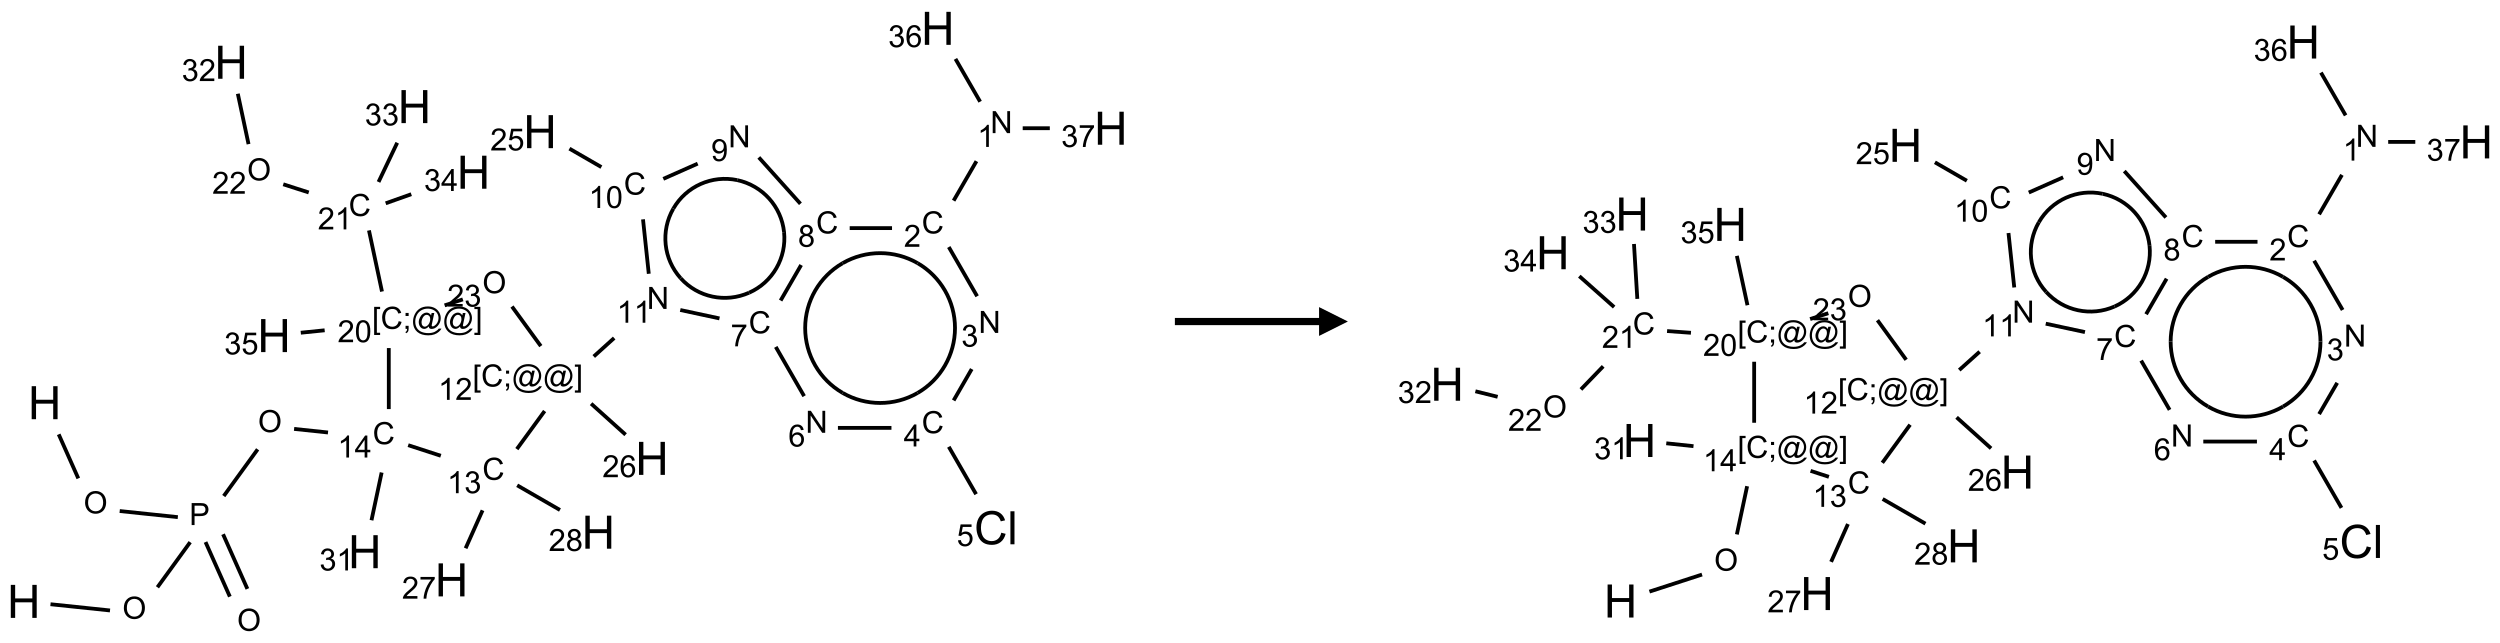 <?xml version="1.0" encoding="UTF-8"?>
<svg xmlns="http://www.w3.org/2000/svg" xmlns:xlink="http://www.w3.org/1999/xlink" width="867" height="223" viewBox="0 0 867 223">
<defs>
<g>
<g id="glyph-0-0">
<path d="M 2 0 L 2 -10 L 10 -10 L 10 0 Z M 2.25 -0.25 L 9.75 -0.25 L 9.75 -9.75 L 2.25 -9.75 Z M 2.25 -0.25 "/>
</g>
<g id="glyph-0-1">
<path d="M 1.281 0 L 1.281 -11.453 L 2.797 -11.453 L 2.797 -6.75 L 8.75 -6.75 L 8.75 -11.453 L 10.266 -11.453 L 10.266 0 L 8.75 0 L 8.75 -5.398 L 2.797 -5.398 L 2.797 0 Z M 1.281 0 "/>
</g>
<g id="glyph-0-2">
<path d="M 9.406 -4.016 L 10.922 -3.633 C 10.605 -2.387 10.031 -1.438 9.207 -0.785 C 8.383 -0.133 7.371 0.195 6.18 0.195 C 4.945 0.195 3.941 -0.055 3.168 -0.559 C 2.395 -1.062 1.805 -1.789 1.402 -2.742 C 1 -3.695 0.797 -4.719 0.797 -5.812 C 0.797 -7.004 1.023 -8.047 1.48 -8.934 C 1.938 -9.82 2.586 -10.496 3.426 -10.957 C 4.266 -11.418 5.191 -11.648 6.203 -11.648 C 7.348 -11.648 8.312 -11.355 9.094 -10.773 C 9.875 -10.191 10.418 -9.371 10.727 -8.312 L 9.234 -7.961 C 8.969 -8.793 8.582 -9.402 8.078 -9.781 C 7.574 -10.16 6.938 -10.352 6.172 -10.352 C 5.293 -10.352 4.555 -10.141 3.965 -9.719 C 3.375 -9.297 2.957 -8.73 2.719 -8.02 C 2.48 -7.309 2.359 -6.574 2.359 -5.82 C 2.359 -4.848 2.5 -3.996 2.785 -3.27 C 3.07 -2.543 3.512 -2 4.109 -1.641 C 4.707 -1.281 5.355 -1.102 6.055 -1.102 C 6.902 -1.102 7.621 -1.348 8.211 -1.836 C 8.801 -2.324 9.199 -3.051 9.406 -4.016 Z M 9.406 -4.016 "/>
</g>
<g id="glyph-0-3">
<path d="M 1.023 0 L 1.023 -11.453 L 2.43 -11.453 L 2.43 0 Z M 1.023 0 "/>
</g>
<g id="glyph-1-0">
<path d="M 1.332 0 L 1.332 -6.668 L 6.668 -6.668 L 6.668 0 Z M 1.5 -0.168 L 6.5 -0.168 L 6.5 -6.5 L 1.5 -6.5 Z M 1.5 -0.168 "/>
</g>
<g id="glyph-1-1">
<path d="M 0.516 -3.719 C 0.516 -4.984 0.855 -5.977 1.535 -6.695 C 2.215 -7.414 3.094 -7.77 4.172 -7.77 C 4.875 -7.77 5.512 -7.602 6.078 -7.266 C 6.645 -6.93 7.074 -6.461 7.371 -5.855 C 7.668 -5.254 7.816 -4.57 7.816 -3.809 C 7.816 -3.035 7.66 -2.34 7.348 -1.73 C 7.035 -1.117 6.594 -0.656 6.02 -0.34 C 5.449 -0.027 4.828 0.129 4.168 0.129 C 3.449 0.129 2.805 -0.043 2.238 -0.391 C 1.672 -0.738 1.246 -1.211 0.953 -1.812 C 0.66 -2.414 0.516 -3.047 0.516 -3.719 Z M 1.559 -3.703 C 1.559 -2.781 1.805 -2.059 2.301 -1.527 C 2.793 -1 3.414 -0.734 4.16 -0.734 C 4.922 -0.734 5.547 -1 6.039 -1.535 C 6.531 -2.07 6.777 -2.828 6.777 -3.812 C 6.777 -4.434 6.672 -4.977 6.461 -5.441 C 6.25 -5.902 5.945 -6.262 5.539 -6.52 C 5.133 -6.773 4.68 -6.902 4.176 -6.902 C 3.461 -6.902 2.848 -6.656 2.332 -6.164 C 1.816 -5.672 1.559 -4.852 1.559 -3.703 Z M 1.559 -3.703 "/>
</g>
<g id="glyph-1-2">
<path d="M 0.824 0 L 0.824 -7.637 L 3.703 -7.637 C 4.211 -7.637 4.598 -7.609 4.863 -7.562 C 5.238 -7.5 5.555 -7.383 5.809 -7.207 C 6.062 -7.031 6.266 -6.785 6.418 -6.469 C 6.574 -6.152 6.652 -5.805 6.652 -5.426 C 6.652 -4.777 6.445 -4.227 6.031 -3.777 C 5.617 -3.328 4.871 -3.105 3.793 -3.105 L 1.832 -3.105 L 1.832 0 Z M 1.832 -4.004 L 3.809 -4.004 C 4.461 -4.004 4.922 -4.125 5.199 -4.371 C 5.473 -4.613 5.609 -4.953 5.609 -5.395 C 5.609 -5.715 5.527 -5.988 5.367 -6.215 C 5.207 -6.441 4.992 -6.594 4.73 -6.668 C 4.559 -6.711 4.246 -6.734 3.785 -6.734 L 1.832 -6.734 Z M 1.832 -4.004 "/>
</g>
<g id="glyph-1-3">
<path d="M 6.27 -2.676 L 7.281 -2.422 C 7.07 -1.594 6.688 -0.961 6.137 -0.523 C 5.586 -0.086 4.914 0.129 4.121 0.129 C 3.297 0.129 2.629 -0.039 2.113 -0.371 C 1.598 -0.707 1.203 -1.191 0.934 -1.828 C 0.664 -2.465 0.531 -3.145 0.531 -3.875 C 0.531 -4.672 0.684 -5.363 0.988 -5.957 C 1.293 -6.547 1.723 -6.996 2.285 -7.305 C 2.844 -7.613 3.461 -7.766 4.137 -7.766 C 4.898 -7.766 5.543 -7.57 6.062 -7.184 C 6.582 -6.793 6.945 -6.246 7.152 -5.543 L 6.156 -5.309 C 5.98 -5.863 5.723 -6.266 5.387 -6.52 C 5.051 -6.773 4.625 -6.902 4.113 -6.902 C 3.527 -6.902 3.039 -6.762 2.645 -6.48 C 2.25 -6.199 1.973 -5.82 1.812 -5.348 C 1.652 -4.871 1.574 -4.383 1.574 -3.879 C 1.574 -3.23 1.668 -2.664 1.855 -2.18 C 2.047 -1.695 2.34 -1.332 2.738 -1.094 C 3.137 -0.855 3.57 -0.734 4.035 -0.734 C 4.602 -0.734 5.082 -0.898 5.473 -1.223 C 5.867 -1.551 6.133 -2.035 6.27 -2.676 Z M 6.27 -2.676 "/>
</g>
<g id="glyph-1-4">
<path d="M 3.973 0 L 3.035 0 L 3.035 -5.973 C 2.809 -5.758 2.516 -5.543 2.148 -5.328 C 1.781 -5.113 1.453 -4.953 1.16 -4.844 L 1.16 -5.75 C 1.684 -5.996 2.145 -6.297 2.535 -6.645 C 2.93 -6.996 3.207 -7.336 3.371 -7.668 L 3.973 -7.668 Z M 3.973 0 "/>
</g>
<g id="glyph-1-5">
<path d="M 3.449 0 L 3.449 -1.828 L 0.137 -1.828 L 0.137 -2.688 L 3.621 -7.637 L 4.387 -7.637 L 4.387 -2.688 L 5.418 -2.688 L 5.418 -1.828 L 4.387 -1.828 L 4.387 0 Z M 3.449 -2.688 L 3.449 -6.129 L 1.059 -2.688 Z M 3.449 -2.688 "/>
</g>
<g id="glyph-1-6">
<path d="M 0.449 -2.016 L 1.387 -2.141 C 1.492 -1.609 1.676 -1.227 1.934 -0.992 C 2.191 -0.758 2.508 -0.641 2.879 -0.641 C 3.32 -0.641 3.695 -0.793 3.996 -1.098 C 4.301 -1.402 4.453 -1.781 4.453 -2.234 C 4.453 -2.664 4.312 -3.02 4.031 -3.301 C 3.75 -3.578 3.391 -3.719 2.957 -3.719 C 2.781 -3.719 2.562 -3.684 2.297 -3.613 L 2.402 -4.438 C 2.465 -4.43 2.516 -4.426 2.551 -4.426 C 2.949 -4.426 3.312 -4.531 3.629 -4.738 C 3.949 -4.949 4.109 -5.27 4.109 -5.703 C 4.109 -6.047 3.992 -6.332 3.762 -6.559 C 3.527 -6.785 3.227 -6.895 2.859 -6.895 C 2.496 -6.895 2.191 -6.781 1.949 -6.551 C 1.707 -6.324 1.547 -5.98 1.48 -5.52 L 0.543 -5.688 C 0.656 -6.316 0.918 -6.805 1.324 -7.148 C 1.73 -7.492 2.234 -7.668 2.84 -7.668 C 3.254 -7.668 3.641 -7.578 3.988 -7.398 C 4.34 -7.219 4.609 -6.977 4.793 -6.668 C 4.98 -6.359 5.074 -6.031 5.074 -5.684 C 5.074 -5.352 4.984 -5.051 4.809 -4.781 C 4.629 -4.512 4.367 -4.297 4.02 -4.137 C 4.473 -4.031 4.824 -3.816 5.074 -3.488 C 5.324 -3.16 5.449 -2.75 5.449 -2.254 C 5.449 -1.59 5.203 -1.023 4.719 -0.559 C 4.234 -0.098 3.617 0.137 2.875 0.137 C 2.203 0.137 1.648 -0.062 1.207 -0.465 C 0.762 -0.863 0.512 -1.379 0.449 -2.016 Z M 0.449 -2.016 "/>
</g>
<g id="glyph-1-7">
<path d="M 5.371 -0.902 L 5.371 0 L 0.324 0 C 0.316 -0.227 0.352 -0.441 0.434 -0.652 C 0.562 -0.996 0.766 -1.332 1.051 -1.668 C 1.332 -2 1.742 -2.387 2.277 -2.824 C 3.105 -3.504 3.668 -4.043 3.957 -4.441 C 4.25 -4.84 4.395 -5.215 4.395 -5.566 C 4.395 -5.938 4.262 -6.254 3.996 -6.508 C 3.73 -6.762 3.387 -6.891 2.957 -6.891 C 2.508 -6.891 2.145 -6.754 1.875 -6.484 C 1.605 -6.215 1.469 -5.84 1.465 -5.359 L 0.5 -5.457 C 0.566 -6.176 0.812 -6.727 1.246 -7.102 C 1.676 -7.477 2.254 -7.668 2.98 -7.668 C 3.711 -7.668 4.293 -7.465 4.719 -7.059 C 5.145 -6.652 5.359 -6.148 5.359 -5.547 C 5.359 -5.242 5.297 -4.941 5.172 -4.645 C 5.047 -4.352 4.84 -4.039 4.551 -3.715 C 4.262 -3.387 3.777 -2.938 3.105 -2.371 C 2.543 -1.898 2.18 -1.578 2.02 -1.41 C 1.859 -1.242 1.73 -1.07 1.625 -0.902 Z M 5.371 -0.902 "/>
</g>
<g id="glyph-1-8">
<path d="M 0.504 -6.637 L 0.504 -7.535 L 5.449 -7.535 L 5.449 -6.809 C 4.961 -6.289 4.48 -5.602 4.004 -4.746 C 3.527 -3.887 3.156 -3.004 2.895 -2.098 C 2.707 -1.461 2.59 -0.762 2.535 0 L 1.574 0 C 1.582 -0.602 1.703 -1.328 1.926 -2.176 C 2.152 -3.027 2.477 -3.848 2.898 -4.637 C 3.32 -5.426 3.77 -6.094 4.246 -6.637 Z M 0.504 -6.637 "/>
</g>
<g id="glyph-1-9">
<path d="M 1.887 -4.141 C 1.496 -4.281 1.207 -4.484 1.02 -4.75 C 0.832 -5.016 0.738 -5.328 0.738 -5.699 C 0.738 -6.254 0.938 -6.719 1.34 -7.098 C 1.738 -7.477 2.27 -7.668 2.934 -7.668 C 3.598 -7.668 4.137 -7.473 4.543 -7.086 C 4.949 -6.699 5.152 -6.227 5.152 -5.672 C 5.152 -5.316 5.059 -5.008 4.871 -4.746 C 4.688 -4.484 4.406 -4.281 4.027 -4.141 C 4.496 -3.988 4.852 -3.742 5.098 -3.402 C 5.34 -3.062 5.465 -2.656 5.465 -2.184 C 5.465 -1.531 5.234 -0.98 4.77 -0.535 C 4.309 -0.09 3.703 0.129 2.949 0.129 C 2.195 0.129 1.586 -0.094 1.125 -0.539 C 0.664 -0.984 0.434 -1.543 0.434 -2.207 C 0.434 -2.703 0.559 -3.121 0.809 -3.457 C 1.062 -3.793 1.422 -4.02 1.887 -4.141 Z M 1.699 -5.73 C 1.699 -5.367 1.812 -5.074 2.047 -4.844 C 2.281 -4.613 2.582 -4.5 2.953 -4.5 C 3.312 -4.5 3.609 -4.613 3.84 -4.84 C 4.07 -5.066 4.188 -5.348 4.188 -5.676 C 4.188 -6.02 4.07 -6.309 3.832 -6.543 C 3.594 -6.777 3.297 -6.895 2.941 -6.895 C 2.586 -6.895 2.289 -6.781 2.051 -6.551 C 1.816 -6.324 1.699 -6.047 1.699 -5.73 Z M 1.395 -2.203 C 1.395 -1.938 1.461 -1.676 1.586 -1.426 C 1.711 -1.176 1.902 -0.984 2.152 -0.848 C 2.402 -0.711 2.672 -0.641 2.957 -0.641 C 3.406 -0.641 3.777 -0.785 4.066 -1.074 C 4.359 -1.363 4.504 -1.727 4.504 -2.172 C 4.504 -2.625 4.355 -2.996 4.055 -3.293 C 3.754 -3.586 3.379 -3.734 2.926 -3.734 C 2.484 -3.734 2.121 -3.59 1.832 -3.297 C 1.543 -3.004 1.395 -2.641 1.395 -2.203 Z M 1.395 -2.203 "/>
</g>
<g id="glyph-1-10">
<path d="M 0.723 2.121 L 0.723 -7.637 L 2.793 -7.637 L 2.793 -6.859 L 1.66 -6.859 L 1.66 1.344 L 2.793 1.344 L 2.793 2.121 Z M 0.723 2.121 "/>
</g>
<g id="glyph-1-11">
<path d="M 0.949 -4.465 L 0.949 -5.531 L 2.016 -5.531 L 2.016 -4.465 Z M 0.949 0 L 0.949 -1.066 L 2.016 -1.066 L 2.016 0 C 2.016 0.391 1.945 0.711 1.809 0.949 C 1.668 1.191 1.449 1.379 1.145 1.512 L 0.887 1.109 C 1.082 1.023 1.23 0.895 1.324 0.727 C 1.418 0.559 1.469 0.316 1.48 0 Z M 0.949 0 "/>
</g>
<g id="glyph-1-12">
<path d="M 6.047 -0.848 C 5.82 -0.59 5.57 -0.379 5.289 -0.223 C 5.008 -0.062 4.73 0.016 4.449 0.016 C 4.141 0.016 3.84 -0.074 3.547 -0.254 C 3.254 -0.434 3.02 -0.715 2.836 -1.09 C 2.652 -1.465 2.562 -1.875 2.562 -2.324 C 2.562 -2.875 2.703 -3.43 2.988 -3.98 C 3.27 -4.535 3.621 -4.953 4.043 -5.23 C 4.461 -5.508 4.871 -5.645 5.266 -5.645 C 5.566 -5.645 5.855 -5.566 6.129 -5.41 C 6.402 -5.25 6.641 -5.012 6.84 -4.688 L 7.016 -5.496 L 7.949 -5.496 L 7.199 -2 C 7.094 -1.516 7.043 -1.246 7.043 -1.191 C 7.043 -1.098 7.078 -1.02 7.148 -0.949 C 7.219 -0.883 7.305 -0.848 7.406 -0.848 C 7.59 -0.848 7.832 -0.953 8.129 -1.168 C 8.527 -1.445 8.84 -1.816 9.07 -2.285 C 9.301 -2.75 9.418 -3.234 9.418 -3.73 C 9.418 -4.309 9.27 -4.852 8.973 -5.355 C 8.676 -5.859 8.23 -6.262 7.645 -6.562 C 7.055 -6.863 6.406 -7.016 5.691 -7.016 C 4.879 -7.016 4.137 -6.824 3.465 -6.445 C 2.793 -6.066 2.273 -5.52 1.902 -4.809 C 1.535 -4.098 1.348 -3.34 1.348 -2.527 C 1.348 -1.676 1.535 -0.941 1.902 -0.328 C 2.273 0.285 2.809 0.742 3.508 1.035 C 4.207 1.328 4.984 1.473 5.832 1.473 C 6.742 1.473 7.504 1.32 8.121 1.016 C 8.734 0.711 9.195 0.34 9.5 -0.098 L 10.441 -0.098 C 10.266 0.266 9.961 0.637 9.531 1.016 C 9.102 1.395 8.59 1.695 7.996 1.914 C 7.402 2.133 6.688 2.246 5.848 2.246 C 5.078 2.246 4.367 2.145 3.715 1.949 C 3.066 1.75 2.512 1.453 2.051 1.055 C 1.594 0.656 1.25 0.199 1.016 -0.316 C 0.723 -0.973 0.578 -1.684 0.578 -2.441 C 0.578 -3.289 0.75 -4.098 1.098 -4.863 C 1.523 -5.805 2.125 -6.527 2.902 -7.027 C 3.684 -7.527 4.629 -7.777 5.738 -7.777 C 6.602 -7.777 7.375 -7.602 8.059 -7.246 C 8.746 -6.895 9.285 -6.371 9.684 -5.672 C 10.02 -5.07 10.188 -4.418 10.188 -3.715 C 10.188 -2.707 9.832 -1.812 9.125 -1.031 C 8.492 -0.328 7.801 0.02 7.051 0.02 C 6.812 0.02 6.617 -0.016 6.473 -0.09 C 6.324 -0.16 6.215 -0.266 6.145 -0.402 C 6.102 -0.488 6.066 -0.637 6.047 -0.848 Z M 3.527 -2.262 C 3.527 -1.785 3.641 -1.414 3.863 -1.152 C 4.09 -0.887 4.348 -0.754 4.641 -0.754 C 4.836 -0.754 5.039 -0.812 5.254 -0.93 C 5.469 -1.047 5.676 -1.219 5.871 -1.449 C 6.066 -1.676 6.23 -1.969 6.355 -2.32 C 6.48 -2.672 6.543 -3.027 6.543 -3.379 C 6.543 -3.852 6.426 -4.219 6.191 -4.48 C 5.957 -4.738 5.672 -4.871 5.332 -4.871 C 5.109 -4.871 4.902 -4.812 4.707 -4.699 C 4.512 -4.586 4.32 -4.406 4.137 -4.156 C 3.953 -3.906 3.805 -3.602 3.691 -3.246 C 3.582 -2.887 3.527 -2.559 3.527 -2.262 Z M 3.527 -2.262 "/>
</g>
<g id="glyph-1-13">
<path d="M 2.27 2.121 L 0.203 2.121 L 0.203 1.344 L 1.332 1.344 L 1.332 -6.859 L 0.203 -6.859 L 0.203 -7.637 L 2.27 -7.637 Z M 2.27 2.121 "/>
</g>
<g id="glyph-1-14">
<path d="M 0.812 0 L 0.812 -7.637 L 1.848 -7.637 L 5.859 -1.641 L 5.859 -7.637 L 6.828 -7.637 L 6.828 0 L 5.793 0 L 1.781 -6 L 1.781 0 Z M 0.812 0 "/>
</g>
<g id="glyph-1-15">
<path d="M 5.309 -5.766 L 4.375 -5.691 C 4.293 -6.059 4.172 -6.328 4.02 -6.496 C 3.766 -6.762 3.453 -6.895 3.082 -6.895 C 2.785 -6.895 2.523 -6.812 2.297 -6.645 C 2 -6.43 1.77 -6.117 1.598 -5.703 C 1.43 -5.289 1.34 -4.703 1.332 -3.938 C 1.559 -4.281 1.836 -4.535 2.16 -4.703 C 2.488 -4.871 2.828 -4.953 3.188 -4.953 C 3.812 -4.953 4.344 -4.723 4.785 -4.262 C 5.223 -3.801 5.441 -3.207 5.441 -2.48 C 5.441 -2 5.34 -1.555 5.133 -1.145 C 4.926 -0.73 4.641 -0.418 4.281 -0.199 C 3.922 0.02 3.512 0.129 3.051 0.129 C 2.27 0.129 1.633 -0.156 1.141 -0.73 C 0.648 -1.305 0.402 -2.254 0.402 -3.574 C 0.402 -5.051 0.672 -6.121 1.219 -6.793 C 1.695 -7.375 2.336 -7.668 3.141 -7.668 C 3.742 -7.668 4.234 -7.5 4.617 -7.16 C 5 -6.824 5.23 -6.359 5.309 -5.766 Z M 1.48 -2.473 C 1.48 -2.152 1.547 -1.844 1.684 -1.547 C 1.82 -1.25 2.016 -1.027 2.262 -0.871 C 2.508 -0.719 2.766 -0.641 3.035 -0.641 C 3.434 -0.641 3.773 -0.801 4.059 -1.121 C 4.344 -1.441 4.484 -1.875 4.484 -2.422 C 4.484 -2.949 4.344 -3.367 4.062 -3.668 C 3.781 -3.973 3.426 -4.125 3 -4.125 C 2.578 -4.125 2.219 -3.973 1.922 -3.668 C 1.625 -3.363 1.48 -2.969 1.48 -2.473 Z M 1.48 -2.473 "/>
</g>
<g id="glyph-1-16">
<path d="M 0.441 -2 L 1.426 -2.082 C 1.5 -1.605 1.668 -1.242 1.934 -1.004 C 2.199 -0.762 2.52 -0.641 2.895 -0.641 C 3.348 -0.641 3.73 -0.812 4.043 -1.152 C 4.355 -1.492 4.512 -1.941 4.512 -2.504 C 4.512 -3.039 4.359 -3.461 4.059 -3.77 C 3.758 -4.078 3.367 -4.234 2.879 -4.234 C 2.578 -4.234 2.305 -4.164 2.062 -4.027 C 1.82 -3.891 1.629 -3.715 1.488 -3.496 L 0.609 -3.609 L 1.348 -7.531 L 5.145 -7.531 L 5.145 -6.637 L 2.098 -6.637 L 1.688 -4.582 C 2.145 -4.902 2.625 -5.062 3.129 -5.062 C 3.797 -5.062 4.359 -4.832 4.816 -4.371 C 5.277 -3.91 5.504 -3.312 5.504 -2.59 C 5.504 -1.898 5.305 -1.301 4.902 -0.797 C 4.41 -0.18 3.742 0.129 2.895 0.129 C 2.199 0.129 1.633 -0.062 1.195 -0.453 C 0.758 -0.844 0.504 -1.359 0.441 -2 Z M 0.441 -2 "/>
</g>
<g id="glyph-1-17">
<path d="M 0.582 -1.766 L 1.484 -1.848 C 1.562 -1.426 1.707 -1.117 1.922 -0.926 C 2.137 -0.734 2.414 -0.641 2.75 -0.641 C 3.039 -0.641 3.289 -0.707 3.508 -0.84 C 3.727 -0.973 3.902 -1.148 4.043 -1.367 C 4.18 -1.586 4.297 -1.887 4.391 -2.262 C 4.484 -2.637 4.531 -3.016 4.531 -3.406 C 4.531 -3.449 4.531 -3.512 4.527 -3.594 C 4.34 -3.297 4.082 -3.055 3.758 -2.867 C 3.434 -2.68 3.082 -2.59 2.703 -2.59 C 2.07 -2.59 1.535 -2.816 1.098 -3.277 C 0.66 -3.734 0.441 -4.34 0.441 -5.09 C 0.441 -5.863 0.672 -6.484 1.129 -6.957 C 1.586 -7.43 2.156 -7.668 2.844 -7.668 C 3.34 -7.668 3.793 -7.531 4.207 -7.266 C 4.617 -7 4.93 -6.617 5.145 -6.121 C 5.355 -5.629 5.465 -4.91 5.465 -3.973 C 5.465 -2.996 5.359 -2.223 5.145 -1.645 C 4.934 -1.066 4.617 -0.625 4.199 -0.324 C 3.781 -0.02 3.293 0.129 2.73 0.129 C 2.133 0.129 1.645 -0.035 1.266 -0.367 C 0.887 -0.699 0.66 -1.164 0.582 -1.766 Z M 4.422 -5.137 C 4.422 -5.676 4.277 -6.102 3.992 -6.418 C 3.707 -6.734 3.359 -6.891 2.957 -6.891 C 2.543 -6.891 2.18 -6.719 1.871 -6.379 C 1.562 -6.039 1.406 -5.598 1.406 -5.059 C 1.406 -4.57 1.555 -4.176 1.848 -3.871 C 2.141 -3.566 2.5 -3.418 2.934 -3.418 C 3.367 -3.418 3.723 -3.57 4.004 -3.871 C 4.281 -4.176 4.422 -4.598 4.422 -5.137 Z M 4.422 -5.137 "/>
</g>
<g id="glyph-1-18">
<path d="M 0.441 -3.766 C 0.441 -4.668 0.535 -5.395 0.723 -5.945 C 0.906 -6.496 1.184 -6.922 1.551 -7.219 C 1.918 -7.516 2.375 -7.668 2.934 -7.668 C 3.344 -7.668 3.703 -7.586 4.012 -7.418 C 4.32 -7.254 4.574 -7.016 4.777 -6.707 C 4.977 -6.395 5.137 -6.016 5.25 -5.57 C 5.363 -5.125 5.422 -4.523 5.422 -3.766 C 5.422 -2.871 5.328 -2.148 5.145 -1.598 C 4.961 -1.047 4.688 -0.621 4.32 -0.32 C 3.953 -0.02 3.492 0.129 2.934 0.129 C 2.195 0.129 1.617 -0.133 1.199 -0.66 C 0.695 -1.297 0.441 -2.332 0.441 -3.766 Z M 1.406 -3.766 C 1.406 -2.512 1.555 -1.68 1.848 -1.262 C 2.141 -0.848 2.5 -0.641 2.934 -0.641 C 3.363 -0.641 3.727 -0.848 4.02 -1.266 C 4.312 -1.684 4.457 -2.516 4.457 -3.766 C 4.457 -5.023 4.312 -5.859 4.02 -6.27 C 3.727 -6.684 3.359 -6.891 2.922 -6.891 C 2.492 -6.891 2.148 -6.707 1.891 -6.344 C 1.566 -5.879 1.406 -5.02 1.406 -3.766 Z M 1.406 -3.766 "/>
</g>
</g>
</defs>
<path fill="none" stroke-width="0.033" stroke-linecap="butt" stroke-linejoin="miter" stroke="rgb(0%, 0%, 0%)" stroke-opacity="1" stroke-miterlimit="10" d="M 0.303 3.52 L 0.473 3.902 " transform="matrix(40, 0, 0, 40, 8.234, 9.828)"/>
<path fill="none" stroke-width="0.033" stroke-linecap="butt" stroke-linejoin="miter" stroke="rgb(0%, 0%, 0%)" stroke-opacity="1" stroke-miterlimit="10" d="M 0.832 4.185 L 1.336 4.238 " transform="matrix(40, 0, 0, 40, 8.234, 9.828)"/>
<path fill="none" stroke-width="0.033" stroke-linecap="butt" stroke-linejoin="miter" stroke="rgb(0%, 0%, 0%)" stroke-opacity="1" stroke-miterlimit="10" d="M 1.576 4.454 L 1.787 4.927 " transform="matrix(40, 0, 0, 40, 8.234, 9.828)"/>
<path fill="none" stroke-width="0.033" stroke-linecap="butt" stroke-linejoin="miter" stroke="rgb(0%, 0%, 0%)" stroke-opacity="1" stroke-miterlimit="10" d="M 1.728 4.386 L 1.939 4.86 " transform="matrix(40, 0, 0, 40, 8.234, 9.828)"/>
<path fill="none" stroke-width="0.033" stroke-linecap="butt" stroke-linejoin="miter" stroke="rgb(0%, 0%, 0%)" stroke-opacity="1" stroke-miterlimit="10" d="M 1.443 4.455 L 1.159 4.846 " transform="matrix(40, 0, 0, 40, 8.234, 9.828)"/>
<path fill="none" stroke-width="0.033" stroke-linecap="butt" stroke-linejoin="miter" stroke="rgb(0%, 0%, 0%)" stroke-opacity="1" stroke-miterlimit="10" d="M 0.748 5.047 L 0.232 4.993 " transform="matrix(40, 0, 0, 40, 8.234, 9.828)"/>
<path fill="none" stroke-width="0.033" stroke-linecap="butt" stroke-linejoin="miter" stroke="rgb(0%, 0%, 0%)" stroke-opacity="1" stroke-miterlimit="10" d="M 1.734 4.055 L 2.028 3.65 " transform="matrix(40, 0, 0, 40, 8.234, 9.828)"/>
<path fill="none" stroke-width="0.033" stroke-linecap="butt" stroke-linejoin="miter" stroke="rgb(0%, 0%, 0%)" stroke-opacity="1" stroke-miterlimit="10" d="M 2.344 3.473 L 2.638 3.504 " transform="matrix(40, 0, 0, 40, 8.234, 9.828)"/>
<path fill="none" stroke-width="0.033" stroke-linecap="butt" stroke-linejoin="miter" stroke="rgb(0%, 0%, 0%)" stroke-opacity="1" stroke-miterlimit="10" d="M 3.103 3.851 L 3.015 4.265 " transform="matrix(40, 0, 0, 40, 8.234, 9.828)"/>
<path fill="none" stroke-width="0.033" stroke-linecap="butt" stroke-linejoin="miter" stroke="rgb(0%, 0%, 0%)" stroke-opacity="1" stroke-miterlimit="10" d="M 3.333 3.614 L 3.616 3.706 " transform="matrix(40, 0, 0, 40, 8.234, 9.828)"/>
<path fill="none" stroke-width="0.033" stroke-linecap="butt" stroke-linejoin="miter" stroke="rgb(0%, 0%, 0%)" stroke-opacity="1" stroke-miterlimit="10" d="M 3.978 4.179 L 3.831 4.508 " transform="matrix(40, 0, 0, 40, 8.234, 9.828)"/>
<path fill="none" stroke-width="0.033" stroke-linecap="butt" stroke-linejoin="miter" stroke="rgb(0%, 0%, 0%)" stroke-opacity="1" stroke-miterlimit="10" d="M 4.278 3.962 L 4.649 4.176 " transform="matrix(40, 0, 0, 40, 8.234, 9.828)"/>
<path fill="none" stroke-width="0.033" stroke-linecap="butt" stroke-linejoin="miter" stroke="rgb(0%, 0%, 0%)" stroke-opacity="1" stroke-miterlimit="10" d="M 4.275 3.648 L 4.516 3.318 " transform="matrix(40, 0, 0, 40, 8.234, 9.828)"/>
<path fill="none" stroke-width="0.033" stroke-linecap="butt" stroke-linejoin="miter" stroke="rgb(0%, 0%, 0%)" stroke-opacity="1" stroke-miterlimit="10" d="M 4.942 2.845 L 5.119 2.685 " transform="matrix(40, 0, 0, 40, 8.234, 9.828)"/>
<path fill="none" stroke-width="0.033" stroke-linecap="butt" stroke-linejoin="miter" stroke="rgb(0%, 0%, 0%)" stroke-opacity="1" stroke-miterlimit="10" d="M 5.692 2.442 L 6.032 2.515 " transform="matrix(40, 0, 0, 40, 8.234, 9.828)"/>
<path fill="none" stroke-width="0.033" stroke-linecap="butt" stroke-linejoin="miter" stroke="rgb(0%, 0%, 0%)" stroke-opacity="1" stroke-miterlimit="10" d="M 6.52 2.762 L 6.766 3.189 " transform="matrix(40, 0, 0, 40, 8.234, 9.828)"/>
<path fill="none" stroke-width="0.033" stroke-linecap="butt" stroke-linejoin="miter" stroke="rgb(0%, 0%, 0%)" stroke-opacity="1" stroke-miterlimit="10" d="M 7.059 3.464 L 7.523 3.464 " transform="matrix(40, 0, 0, 40, 8.234, 9.828)"/>
<path fill="none" stroke-width="0.033" stroke-linecap="butt" stroke-linejoin="miter" stroke="rgb(0%, 0%, 0%)" stroke-opacity="1" stroke-miterlimit="10" d="M 8.02 3.628 L 8.257 4.039 " transform="matrix(40, 0, 0, 40, 8.234, 9.828)"/>
<path fill="none" stroke-width="0.033" stroke-linecap="butt" stroke-linejoin="miter" stroke="rgb(0%, 0%, 0%)" stroke-opacity="1" stroke-miterlimit="10" d="M 8.062 3.226 L 8.219 2.954 " transform="matrix(40, 0, 0, 40, 8.234, 9.828)"/>
<path fill="none" stroke-width="0.033" stroke-linecap="butt" stroke-linejoin="miter" stroke="rgb(0%, 0%, 0%)" stroke-opacity="1" stroke-miterlimit="10" d="M 8.266 2.323 L 8.02 1.896 " transform="matrix(40, 0, 0, 40, 8.234, 9.828)"/>
<path fill="none" stroke-width="0.033" stroke-linecap="butt" stroke-linejoin="miter" stroke="rgb(0%, 0%, 0%)" stroke-opacity="1" stroke-miterlimit="10" d="M 8.062 1.494 L 8.26 1.152 " transform="matrix(40, 0, 0, 40, 8.234, 9.828)"/>
<path fill="none" stroke-width="0.033" stroke-linecap="butt" stroke-linejoin="miter" stroke="rgb(0%, 0%, 0%)" stroke-opacity="1" stroke-miterlimit="10" d="M 8.292 0.636 L 8.078 0.265 " transform="matrix(40, 0, 0, 40, 8.234, 9.828)"/>
<path fill="none" stroke-width="0.033" stroke-linecap="butt" stroke-linejoin="miter" stroke="rgb(0%, 0%, 0%)" stroke-opacity="1" stroke-miterlimit="10" d="M 8.661 0.866 L 8.896 0.866 " transform="matrix(40, 0, 0, 40, 8.234, 9.828)"/>
<path fill="none" stroke-width="0.033" stroke-linecap="butt" stroke-linejoin="miter" stroke="rgb(0%, 0%, 0%)" stroke-opacity="1" stroke-miterlimit="10" d="M 7.528 1.732 L 7.161 1.732 " transform="matrix(40, 0, 0, 40, 8.234, 9.828)"/>
<path fill="none" stroke-width="0.033" stroke-linecap="butt" stroke-linejoin="miter" stroke="rgb(0%, 0%, 0%)" stroke-opacity="1" stroke-miterlimit="10" d="M 6.74 2.052 L 6.562 2.36 " transform="matrix(40, 0, 0, 40, 8.234, 9.828)"/>
<path fill="none" stroke-width="0.033" stroke-linecap="butt" stroke-linejoin="miter" stroke="rgb(0%, 0%, 0%)" stroke-opacity="1" stroke-miterlimit="10" d="M 6.734 1.521 L 6.373 1.119 " transform="matrix(40, 0, 0, 40, 8.234, 9.828)"/>
<path fill="none" stroke-width="0.033" stroke-linecap="butt" stroke-linejoin="miter" stroke="rgb(0%, 0%, 0%)" stroke-opacity="1" stroke-miterlimit="10" d="M 5.843 1.173 L 5.545 1.305 " transform="matrix(40, 0, 0, 40, 8.234, 9.828)"/>
<path fill="none" stroke-width="0.033" stroke-linecap="butt" stroke-linejoin="miter" stroke="rgb(0%, 0%, 0%)" stroke-opacity="1" stroke-miterlimit="10" d="M 5.369 1.656 L 5.419 2.128 " transform="matrix(40, 0, 0, 40, 8.234, 9.828)"/>
<path fill="none" stroke-width="0.033" stroke-linecap="butt" stroke-linejoin="miter" stroke="rgb(0%, 0%, 0%)" stroke-opacity="1" stroke-miterlimit="10" d="M 5.008 1.203 L 4.731 1.043 " transform="matrix(40, 0, 0, 40, 8.234, 9.828)"/>
<path fill="none" stroke-width="0.033" stroke-linecap="butt" stroke-linejoin="miter" stroke="rgb(0%, 0%, 0%)" stroke-opacity="1" stroke-miterlimit="10" d="M 4.919 3.254 L 5.218 3.523 " transform="matrix(40, 0, 0, 40, 8.234, 9.828)"/>
<path fill="none" stroke-width="0.033" stroke-linecap="butt" stroke-linejoin="miter" stroke="rgb(0%, 0%, 0%)" stroke-opacity="1" stroke-miterlimit="10" d="M 4.483 2.755 L 4.233 2.412 " transform="matrix(40, 0, 0, 40, 8.234, 9.828)"/>
<path fill="none" stroke-width="0.033" stroke-linecap="butt" stroke-linejoin="miter" stroke="rgb(0%, 0%, 0%)" stroke-opacity="1" stroke-miterlimit="10" d="M 3.807 2.35 L 3.649 2.402 " transform="matrix(40, 0, 0, 40, 8.234, 9.828)"/>
<path fill="none" stroke-width="0.033" stroke-linecap="butt" stroke-linejoin="miter" stroke="rgb(0%, 0%, 0%)" stroke-opacity="1" stroke-miterlimit="10" d="M 3.165 2.772 L 3.165 3.301 " transform="matrix(40, 0, 0, 40, 8.234, 9.828)"/>
<path fill="none" stroke-width="0.033" stroke-linecap="butt" stroke-linejoin="miter" stroke="rgb(0%, 0%, 0%)" stroke-opacity="1" stroke-miterlimit="10" d="M 3.106 2.282 L 2.993 1.752 " transform="matrix(40, 0, 0, 40, 8.234, 9.828)"/>
<path fill="none" stroke-width="0.033" stroke-linecap="butt" stroke-linejoin="miter" stroke="rgb(0%, 0%, 0%)" stroke-opacity="1" stroke-miterlimit="10" d="M 2.471 1.423 L 2.25 1.352 " transform="matrix(40, 0, 0, 40, 8.234, 9.828)"/>
<path fill="none" stroke-width="0.033" stroke-linecap="butt" stroke-linejoin="miter" stroke="rgb(0%, 0%, 0%)" stroke-opacity="1" stroke-miterlimit="10" d="M 1.949 1.004 L 1.856 0.567 " transform="matrix(40, 0, 0, 40, 8.234, 9.828)"/>
<path fill="none" stroke-width="0.033" stroke-linecap="butt" stroke-linejoin="miter" stroke="rgb(0%, 0%, 0%)" stroke-opacity="1" stroke-miterlimit="10" d="M 3.076 1.332 L 3.238 0.992 " transform="matrix(40, 0, 0, 40, 8.234, 9.828)"/>
<path fill="none" stroke-width="0.033" stroke-linecap="butt" stroke-linejoin="miter" stroke="rgb(0%, 0%, 0%)" stroke-opacity="1" stroke-miterlimit="10" d="M 3.138 1.517 L 3.36 1.438 " transform="matrix(40, 0, 0, 40, 8.234, 9.828)"/>
<path fill="none" stroke-width="0.033" stroke-linecap="butt" stroke-linejoin="miter" stroke="rgb(0%, 0%, 0%)" stroke-opacity="1" stroke-miterlimit="10" d="M 2.609 2.618 L 2.402 2.639 " transform="matrix(40, 0, 0, 40, 8.234, 9.828)"/>
<path fill="none" stroke-width="0.033" stroke-linecap="butt" stroke-linejoin="miter" stroke="rgb(0%, 0%, 0%)" stroke-opacity="1" stroke-miterlimit="10" d="M 6.289 2.292 C 6.084 2.383 5.845 2.333 5.695 2.166 " transform="matrix(40, 0, 0, 40, 8.234, 9.828)"/>
<path fill="none" stroke-width="0.033" stroke-linecap="butt" stroke-linejoin="miter" stroke="rgb(0%, 0%, 0%)" stroke-opacity="1" stroke-miterlimit="10" d="M 6.592 1.767 C 6.615 1.989 6.493 2.202 6.289 2.292 " transform="matrix(40, 0, 0, 40, 8.234, 9.828)"/>
<path fill="none" stroke-width="0.033" stroke-linecap="butt" stroke-linejoin="miter" stroke="rgb(0%, 0%, 0%)" stroke-opacity="1" stroke-miterlimit="10" d="M 6.186 1.316 C 6.405 1.363 6.569 1.545 6.592 1.767 " transform="matrix(40, 0, 0, 40, 8.234, 9.828)"/>
<path fill="none" stroke-width="0.033" stroke-linecap="butt" stroke-linejoin="miter" stroke="rgb(0%, 0%, 0%)" stroke-opacity="1" stroke-miterlimit="10" d="M 5.632 1.563 C 5.744 1.369 5.967 1.27 6.186 1.316 " transform="matrix(40, 0, 0, 40, 8.234, 9.828)"/>
<path fill="none" stroke-width="0.033" stroke-linecap="butt" stroke-linejoin="miter" stroke="rgb(0%, 0%, 0%)" stroke-opacity="1" stroke-miterlimit="10" d="M 5.695 2.166 C 5.546 2 5.52 1.757 5.632 1.563 " transform="matrix(40, 0, 0, 40, 8.234, 9.828)"/>
<path fill="none" stroke-width="0.033" stroke-linecap="butt" stroke-linejoin="miter" stroke="rgb(0%, 0%, 0%)" stroke-opacity="1" stroke-miterlimit="10" d="M 7.1 3.161 C 6.899 3.045 6.775 2.83 6.775 2.598 " transform="matrix(40, 0, 0, 40, 8.234, 9.828)"/>
<path fill="none" stroke-width="0.033" stroke-linecap="butt" stroke-linejoin="miter" stroke="rgb(0%, 0%, 0%)" stroke-opacity="1" stroke-miterlimit="10" d="M 7.75 3.161 C 7.549 3.277 7.301 3.277 7.1 3.161 " transform="matrix(40, 0, 0, 40, 8.234, 9.828)"/>
<path fill="none" stroke-width="0.033" stroke-linecap="butt" stroke-linejoin="miter" stroke="rgb(0%, 0%, 0%)" stroke-opacity="1" stroke-miterlimit="10" d="M 8.074 2.598 C 8.074 2.83 7.95 3.045 7.75 3.161 " transform="matrix(40, 0, 0, 40, 8.234, 9.828)"/>
<path fill="none" stroke-width="0.033" stroke-linecap="butt" stroke-linejoin="miter" stroke="rgb(0%, 0%, 0%)" stroke-opacity="1" stroke-miterlimit="10" d="M 7.75 2.036 C 7.95 2.152 8.074 2.366 8.074 2.598 " transform="matrix(40, 0, 0, 40, 8.234, 9.828)"/>
<path fill="none" stroke-width="0.033" stroke-linecap="butt" stroke-linejoin="miter" stroke="rgb(0%, 0%, 0%)" stroke-opacity="1" stroke-miterlimit="10" d="M 7.1 2.036 C 7.301 1.92 7.549 1.92 7.75 2.036 " transform="matrix(40, 0, 0, 40, 8.234, 9.828)"/>
<path fill="none" stroke-width="0.033" stroke-linecap="butt" stroke-linejoin="miter" stroke="rgb(0%, 0%, 0%)" stroke-opacity="1" stroke-miterlimit="10" d="M 6.775 2.598 C 6.775 2.366 6.899 2.152 7.1 2.036 " transform="matrix(40, 0, 0, 40, 8.234, 9.828)"/>
<g fill="rgb(0%, 0%, 0%)" fill-opacity="1">
<use xlink:href="#glyph-0-1" x="9.703" y="145.383"/>
</g>
<g fill="rgb(0%, 0%, 0%)" fill-opacity="1">
<use xlink:href="#glyph-1-1" x="28.992" y="178.047"/>
</g>
<g fill="rgb(0%, 0%, 0%)" fill-opacity="1">
<use xlink:href="#glyph-1-2" x="65.641" y="182.09"/>
</g>
<g fill="rgb(0%, 0%, 0%)" fill-opacity="1">
<use xlink:href="#glyph-1-1" x="82.219" y="218.77"/>
</g>
<g fill="rgb(0%, 0%, 0%)" fill-opacity="1">
<use xlink:href="#glyph-1-1" x="42.438" y="214.59"/>
</g>
<g fill="rgb(0%, 0%, 0%)" fill-opacity="1">
<use xlink:href="#glyph-0-1" x="2.461" y="214.285"/>
</g>
<g fill="rgb(0%, 0%, 0%)" fill-opacity="1">
<use xlink:href="#glyph-1-1" x="89.461" y="149.867"/>
</g>
<g fill="rgb(0%, 0%, 0%)" fill-opacity="1">
<use xlink:href="#glyph-1-3" x="129.227" y="154.043"/>
</g>
<g fill="rgb(0%, 0%, 0%)" fill-opacity="1">
<use xlink:href="#glyph-1-4" x="117.074" y="158.68"/>
<use xlink:href="#glyph-1-5" x="123.007" y="158.68"/>
</g>
<g fill="rgb(0%, 0%, 0%)" fill-opacity="1">
<use xlink:href="#glyph-0-1" x="120.73" y="197.055"/>
</g>
<g fill="rgb(0%, 0%, 0%)" fill-opacity="1">
<use xlink:href="#glyph-1-6" x="110.77" y="197.848"/>
<use xlink:href="#glyph-1-4" x="116.702" y="197.848"/>
</g>
<g fill="rgb(0%, 0%, 0%)" fill-opacity="1">
<use xlink:href="#glyph-1-3" x="167.27" y="166.406"/>
</g>
<g fill="rgb(0%, 0%, 0%)" fill-opacity="1">
<use xlink:href="#glyph-1-4" x="155.082" y="171.043"/>
<use xlink:href="#glyph-1-6" x="161.014" y="171.043"/>
</g>
<g fill="rgb(0%, 0%, 0%)" fill-opacity="1">
<use xlink:href="#glyph-0-1" x="150.82" y="206.832"/>
</g>
<g fill="rgb(0%, 0%, 0%)" fill-opacity="1">
<use xlink:href="#glyph-1-7" x="139.387" y="207.621"/>
<use xlink:href="#glyph-1-8" x="145.319" y="207.621"/>
</g>
<g fill="rgb(0%, 0%, 0%)" fill-opacity="1">
<use xlink:href="#glyph-0-1" x="201.73" y="190.289"/>
</g>
<g fill="rgb(0%, 0%, 0%)" fill-opacity="1">
<use xlink:href="#glyph-1-7" x="190.281" y="191.082"/>
<use xlink:href="#glyph-1-9" x="196.214" y="191.082"/>
</g>
<g fill="rgb(0%, 0%, 0%)" fill-opacity="1">
<use xlink:href="#glyph-1-10" x="163.875" y="134.051"/>
<use xlink:href="#glyph-1-3" x="166.839" y="134.051"/>
<use xlink:href="#glyph-1-11" x="174.542" y="134.051"/>
<use xlink:href="#glyph-1-12" x="177.505" y="134.051"/>
<use xlink:href="#glyph-1-12" x="188.333" y="134.051"/>
<use xlink:href="#glyph-1-13" x="199.161" y="134.051"/>
</g>
<g fill="rgb(0%, 0%, 0%)" fill-opacity="1">
<use xlink:href="#glyph-1-4" x="151.965" y="138.68"/>
<use xlink:href="#glyph-1-7" x="157.897" y="138.68"/>
</g>
<g fill="rgb(0%, 0%, 0%)" fill-opacity="1">
<use xlink:href="#glyph-1-14" x="224.332" y="107.148"/>
</g>
<g fill="rgb(0%, 0%, 0%)" fill-opacity="1">
<use xlink:href="#glyph-1-4" x="213.902" y="111.914"/>
<use xlink:href="#glyph-1-4" x="219.835" y="111.914"/>
</g>
<g fill="rgb(0%, 0%, 0%)" fill-opacity="1">
<use xlink:href="#glyph-1-3" x="259.633" y="115.598"/>
</g>
<g fill="rgb(0%, 0%, 0%)" fill-opacity="1">
<use xlink:href="#glyph-1-8" x="253.379" y="120.102"/>
</g>
<g fill="rgb(0%, 0%, 0%)" fill-opacity="1">
<use xlink:href="#glyph-1-14" x="279.352" y="150.105"/>
</g>
<g fill="rgb(0%, 0%, 0%)" fill-opacity="1">
<use xlink:href="#glyph-1-15" x="273.387" y="154.871"/>
</g>
<g fill="rgb(0%, 0%, 0%)" fill-opacity="1">
<use xlink:href="#glyph-1-3" x="319.633" y="150.238"/>
</g>
<g fill="rgb(0%, 0%, 0%)" fill-opacity="1">
<use xlink:href="#glyph-1-5" x="313.41" y="154.84"/>
</g>
<g fill="rgb(0%, 0%, 0%)" fill-opacity="1">
<use xlink:href="#glyph-0-2" x="337.836" y="188.762"/>
<use xlink:href="#glyph-0-3" x="349.391" y="188.762"/>
</g>
<g fill="rgb(0%, 0%, 0%)" fill-opacity="1">
<use xlink:href="#glyph-1-16" x="331.789" y="189.383"/>
</g>
<g fill="rgb(0%, 0%, 0%)" fill-opacity="1">
<use xlink:href="#glyph-1-14" x="339.352" y="115.465"/>
</g>
<g fill="rgb(0%, 0%, 0%)" fill-opacity="1">
<use xlink:href="#glyph-1-6" x="333.379" y="120.23"/>
</g>
<g fill="rgb(0%, 0%, 0%)" fill-opacity="1">
<use xlink:href="#glyph-1-3" x="319.633" y="80.953"/>
</g>
<g fill="rgb(0%, 0%, 0%)" fill-opacity="1">
<use xlink:href="#glyph-1-7" x="313.461" y="85.59"/>
</g>
<g fill="rgb(0%, 0%, 0%)" fill-opacity="1">
<use xlink:href="#glyph-1-14" x="343.461" y="46.18"/>
</g>
<g fill="rgb(0%, 0%, 0%)" fill-opacity="1">
<use xlink:href="#glyph-1-4" x="338.961" y="50.949"/>
</g>
<g fill="rgb(0%, 0%, 0%)" fill-opacity="1">
<use xlink:href="#glyph-0-1" x="319.453" y="15.555"/>
</g>
<g fill="rgb(0%, 0%, 0%)" fill-opacity="1">
<use xlink:href="#glyph-1-6" x="308.023" y="16.348"/>
<use xlink:href="#glyph-1-15" x="313.956" y="16.348"/>
</g>
<g fill="rgb(0%, 0%, 0%)" fill-opacity="1">
<use xlink:href="#glyph-0-1" x="379.453" y="50.195"/>
</g>
<g fill="rgb(0%, 0%, 0%)" fill-opacity="1">
<use xlink:href="#glyph-1-6" x="368.02" y="50.988"/>
<use xlink:href="#glyph-1-8" x="373.952" y="50.988"/>
</g>
<g fill="rgb(0%, 0%, 0%)" fill-opacity="1">
<use xlink:href="#glyph-1-3" x="283.008" y="80.953"/>
</g>
<g fill="rgb(0%, 0%, 0%)" fill-opacity="1">
<use xlink:href="#glyph-1-9" x="276.738" y="85.59"/>
</g>
<g fill="rgb(0%, 0%, 0%)" fill-opacity="1">
<use xlink:href="#glyph-1-14" x="252.586" y="51.098"/>
</g>
<g fill="rgb(0%, 0%, 0%)" fill-opacity="1">
<use xlink:href="#glyph-1-17" x="246.598" y="55.863"/>
</g>
<g fill="rgb(0%, 0%, 0%)" fill-opacity="1">
<use xlink:href="#glyph-1-3" x="216.324" y="67.5"/>
</g>
<g fill="rgb(0%, 0%, 0%)" fill-opacity="1">
<use xlink:href="#glyph-1-4" x="204.164" y="72.133"/>
<use xlink:href="#glyph-1-18" x="210.096" y="72.133"/>
</g>
<g fill="rgb(0%, 0%, 0%)" fill-opacity="1">
<use xlink:href="#glyph-0-1" x="181.504" y="51.383"/>
</g>
<g fill="rgb(0%, 0%, 0%)" fill-opacity="1">
<use xlink:href="#glyph-1-7" x="170.016" y="52.172"/>
<use xlink:href="#glyph-1-16" x="175.948" y="52.172"/>
</g>
<g fill="rgb(0%, 0%, 0%)" fill-opacity="1">
<use xlink:href="#glyph-0-1" x="220.324" y="164.691"/>
</g>
<g fill="rgb(0%, 0%, 0%)" fill-opacity="1">
<use xlink:href="#glyph-1-7" x="208.898" y="165.484"/>
<use xlink:href="#glyph-1-15" x="214.831" y="165.484"/>
</g>
<g fill="rgb(0%, 0%, 0%)" fill-opacity="1">
<use xlink:href="#glyph-1-1" x="167.285" y="101.688"/>
</g>
<g fill="rgb(0%, 0%, 0%)" fill-opacity="1">
<use xlink:href="#glyph-1-7" x="155.086" y="106.32"/>
<use xlink:href="#glyph-1-6" x="161.018" y="106.32"/>
</g>
<g fill="rgb(0%, 0%, 0%)" fill-opacity="1">
<use xlink:href="#glyph-1-10" x="129.031" y="114.051"/>
<use xlink:href="#glyph-1-3" x="131.995" y="114.051"/>
<use xlink:href="#glyph-1-11" x="139.698" y="114.051"/>
<use xlink:href="#glyph-1-12" x="142.661" y="114.051"/>
<use xlink:href="#glyph-1-12" x="153.49" y="114.051"/>
<use xlink:href="#glyph-1-13" x="164.318" y="114.051"/>
</g>
<g fill="rgb(0%, 0%, 0%)" fill-opacity="1">
<use xlink:href="#glyph-1-7" x="117.07" y="118.68"/>
<use xlink:href="#glyph-1-18" x="123.003" y="118.68"/>
</g>
<g fill="rgb(0%, 0%, 0%)" fill-opacity="1">
<use xlink:href="#glyph-1-3" x="120.91" y="74.918"/>
</g>
<g fill="rgb(0%, 0%, 0%)" fill-opacity="1">
<use xlink:href="#glyph-1-7" x="110.203" y="79.555"/>
<use xlink:href="#glyph-1-4" x="116.135" y="79.555"/>
</g>
<g fill="rgb(0%, 0%, 0%)" fill-opacity="1">
<use xlink:href="#glyph-1-1" x="85.707" y="62.562"/>
</g>
<g fill="rgb(0%, 0%, 0%)" fill-opacity="1">
<use xlink:href="#glyph-1-7" x="73.586" y="67.195"/>
<use xlink:href="#glyph-1-7" x="79.518" y="67.195"/>
</g>
<g fill="rgb(0%, 0%, 0%)" fill-opacity="1">
<use xlink:href="#glyph-0-1" x="74.371" y="27.316"/>
</g>
<g fill="rgb(0%, 0%, 0%)" fill-opacity="1">
<use xlink:href="#glyph-1-6" x="63.016" y="28.105"/>
<use xlink:href="#glyph-1-7" x="68.948" y="28.105"/>
</g>
<g fill="rgb(0%, 0%, 0%)" fill-opacity="1">
<use xlink:href="#glyph-0-1" x="137.949" y="42.699"/>
</g>
<g fill="rgb(0%, 0%, 0%)" fill-opacity="1">
<use xlink:href="#glyph-1-6" x="126.516" y="43.492"/>
<use xlink:href="#glyph-1-6" x="132.448" y="43.492"/>
</g>
<g fill="rgb(0%, 0%, 0%)" fill-opacity="1">
<use xlink:href="#glyph-0-1" x="158.438" y="65.449"/>
</g>
<g fill="rgb(0%, 0%, 0%)" fill-opacity="1">
<use xlink:href="#glyph-1-6" x="147.035" y="66.242"/>
<use xlink:href="#glyph-1-5" x="152.967" y="66.242"/>
</g>
<g fill="rgb(0%, 0%, 0%)" fill-opacity="1">
<use xlink:href="#glyph-0-1" x="89.266" y="122.109"/>
</g>
<g fill="rgb(0%, 0%, 0%)" fill-opacity="1">
<use xlink:href="#glyph-1-6" x="77.773" y="122.902"/>
<use xlink:href="#glyph-1-16" x="83.706" y="122.902"/>
</g>
<path fill-rule="nonzero" fill="rgb(0%, 0%, 0%)" fill-opacity="1" d="M 407.449 112.75 L 457.449 112.75 L 457.449 116.5 L 467.449 111.5 L 457.449 106.5 L 457.449 110.25 L 407.449 110.25 "/>
<path fill="none" stroke-width="0.033" stroke-linecap="butt" stroke-linejoin="miter" stroke="rgb(0%, 0%, 0%)" stroke-opacity="1" stroke-miterlimit="10" d="M 1.754 4.765 L 2.21 4.617 " transform="matrix(40, 0, 0, 40, 501.863, 14.572)"/>
<path fill="none" stroke-width="0.033" stroke-linecap="butt" stroke-linejoin="miter" stroke="rgb(0%, 0%, 0%)" stroke-opacity="1" stroke-miterlimit="10" d="M 2.512 4.269 L 2.601 3.851 " transform="matrix(40, 0, 0, 40, 501.863, 14.572)"/>
<path fill="none" stroke-width="0.033" stroke-linecap="butt" stroke-linejoin="miter" stroke="rgb(0%, 0%, 0%)" stroke-opacity="1" stroke-miterlimit="10" d="M 2.136 3.504 L 1.9 3.479 " transform="matrix(40, 0, 0, 40, 501.863, 14.572)"/>
<path fill="none" stroke-width="0.033" stroke-linecap="butt" stroke-linejoin="miter" stroke="rgb(0%, 0%, 0%)" stroke-opacity="1" stroke-miterlimit="10" d="M 3.151 3.718 L 3.31 3.77 " transform="matrix(40, 0, 0, 40, 501.863, 14.572)"/>
<path fill="none" stroke-width="0.033" stroke-linecap="butt" stroke-linejoin="miter" stroke="rgb(0%, 0%, 0%)" stroke-opacity="1" stroke-miterlimit="10" d="M 3.475 4.179 L 3.329 4.507 " transform="matrix(40, 0, 0, 40, 501.863, 14.572)"/>
<path fill="none" stroke-width="0.033" stroke-linecap="butt" stroke-linejoin="miter" stroke="rgb(0%, 0%, 0%)" stroke-opacity="1" stroke-miterlimit="10" d="M 3.776 3.962 L 4.147 4.176 " transform="matrix(40, 0, 0, 40, 501.863, 14.572)"/>
<path fill="none" stroke-width="0.033" stroke-linecap="butt" stroke-linejoin="miter" stroke="rgb(0%, 0%, 0%)" stroke-opacity="1" stroke-miterlimit="10" d="M 3.773 3.648 L 4.014 3.318 " transform="matrix(40, 0, 0, 40, 501.863, 14.572)"/>
<path fill="none" stroke-width="0.033" stroke-linecap="butt" stroke-linejoin="miter" stroke="rgb(0%, 0%, 0%)" stroke-opacity="1" stroke-miterlimit="10" d="M 4.44 2.844 L 4.617 2.685 " transform="matrix(40, 0, 0, 40, 501.863, 14.572)"/>
<path fill="none" stroke-width="0.033" stroke-linecap="butt" stroke-linejoin="miter" stroke="rgb(0%, 0%, 0%)" stroke-opacity="1" stroke-miterlimit="10" d="M 5.19 2.442 L 5.53 2.515 " transform="matrix(40, 0, 0, 40, 501.863, 14.572)"/>
<path fill="none" stroke-width="0.033" stroke-linecap="butt" stroke-linejoin="miter" stroke="rgb(0%, 0%, 0%)" stroke-opacity="1" stroke-miterlimit="10" d="M 6.017 2.762 L 6.264 3.189 " transform="matrix(40, 0, 0, 40, 501.863, 14.572)"/>
<path fill="none" stroke-width="0.033" stroke-linecap="butt" stroke-linejoin="miter" stroke="rgb(0%, 0%, 0%)" stroke-opacity="1" stroke-miterlimit="10" d="M 6.556 3.464 L 7.021 3.464 " transform="matrix(40, 0, 0, 40, 501.863, 14.572)"/>
<path fill="none" stroke-width="0.033" stroke-linecap="butt" stroke-linejoin="miter" stroke="rgb(0%, 0%, 0%)" stroke-opacity="1" stroke-miterlimit="10" d="M 7.517 3.628 L 7.754 4.039 " transform="matrix(40, 0, 0, 40, 501.863, 14.572)"/>
<path fill="none" stroke-width="0.033" stroke-linecap="butt" stroke-linejoin="miter" stroke="rgb(0%, 0%, 0%)" stroke-opacity="1" stroke-miterlimit="10" d="M 7.56 3.226 L 7.717 2.955 " transform="matrix(40, 0, 0, 40, 501.863, 14.572)"/>
<path fill="none" stroke-width="0.033" stroke-linecap="butt" stroke-linejoin="miter" stroke="rgb(0%, 0%, 0%)" stroke-opacity="1" stroke-miterlimit="10" d="M 7.764 2.323 L 7.517 1.896 " transform="matrix(40, 0, 0, 40, 501.863, 14.572)"/>
<path fill="none" stroke-width="0.033" stroke-linecap="butt" stroke-linejoin="miter" stroke="rgb(0%, 0%, 0%)" stroke-opacity="1" stroke-miterlimit="10" d="M 7.56 1.494 L 7.758 1.152 " transform="matrix(40, 0, 0, 40, 501.863, 14.572)"/>
<path fill="none" stroke-width="0.033" stroke-linecap="butt" stroke-linejoin="miter" stroke="rgb(0%, 0%, 0%)" stroke-opacity="1" stroke-miterlimit="10" d="M 7.79 0.636 L 7.576 0.265 " transform="matrix(40, 0, 0, 40, 501.863, 14.572)"/>
<path fill="none" stroke-width="0.033" stroke-linecap="butt" stroke-linejoin="miter" stroke="rgb(0%, 0%, 0%)" stroke-opacity="1" stroke-miterlimit="10" d="M 8.159 0.866 L 8.394 0.866 " transform="matrix(40, 0, 0, 40, 501.863, 14.572)"/>
<path fill="none" stroke-width="0.033" stroke-linecap="butt" stroke-linejoin="miter" stroke="rgb(0%, 0%, 0%)" stroke-opacity="1" stroke-miterlimit="10" d="M 7.026 1.732 L 6.659 1.732 " transform="matrix(40, 0, 0, 40, 501.863, 14.572)"/>
<path fill="none" stroke-width="0.033" stroke-linecap="butt" stroke-linejoin="miter" stroke="rgb(0%, 0%, 0%)" stroke-opacity="1" stroke-miterlimit="10" d="M 6.238 2.052 L 6.06 2.36 " transform="matrix(40, 0, 0, 40, 501.863, 14.572)"/>
<path fill="none" stroke-width="0.033" stroke-linecap="butt" stroke-linejoin="miter" stroke="rgb(0%, 0%, 0%)" stroke-opacity="1" stroke-miterlimit="10" d="M 6.232 1.521 L 5.871 1.119 " transform="matrix(40, 0, 0, 40, 501.863, 14.572)"/>
<path fill="none" stroke-width="0.033" stroke-linecap="butt" stroke-linejoin="miter" stroke="rgb(0%, 0%, 0%)" stroke-opacity="1" stroke-miterlimit="10" d="M 5.341 1.173 L 5.043 1.305 " transform="matrix(40, 0, 0, 40, 501.863, 14.572)"/>
<path fill="none" stroke-width="0.033" stroke-linecap="butt" stroke-linejoin="miter" stroke="rgb(0%, 0%, 0%)" stroke-opacity="1" stroke-miterlimit="10" d="M 4.867 1.656 L 4.917 2.128 " transform="matrix(40, 0, 0, 40, 501.863, 14.572)"/>
<path fill="none" stroke-width="0.033" stroke-linecap="butt" stroke-linejoin="miter" stroke="rgb(0%, 0%, 0%)" stroke-opacity="1" stroke-miterlimit="10" d="M 4.506 1.203 L 4.229 1.043 " transform="matrix(40, 0, 0, 40, 501.863, 14.572)"/>
<path fill="none" stroke-width="0.033" stroke-linecap="butt" stroke-linejoin="miter" stroke="rgb(0%, 0%, 0%)" stroke-opacity="1" stroke-miterlimit="10" d="M 4.417 3.254 L 4.716 3.523 " transform="matrix(40, 0, 0, 40, 501.863, 14.572)"/>
<path fill="none" stroke-width="0.033" stroke-linecap="butt" stroke-linejoin="miter" stroke="rgb(0%, 0%, 0%)" stroke-opacity="1" stroke-miterlimit="10" d="M 3.98 2.755 L 3.731 2.412 " transform="matrix(40, 0, 0, 40, 501.863, 14.572)"/>
<path fill="none" stroke-width="0.033" stroke-linecap="butt" stroke-linejoin="miter" stroke="rgb(0%, 0%, 0%)" stroke-opacity="1" stroke-miterlimit="10" d="M 3.305 2.351 L 3.147 2.402 " transform="matrix(40, 0, 0, 40, 501.863, 14.572)"/>
<path fill="none" stroke-width="0.033" stroke-linecap="butt" stroke-linejoin="miter" stroke="rgb(0%, 0%, 0%)" stroke-opacity="1" stroke-miterlimit="10" d="M 2.662 2.772 L 2.662 3.301 " transform="matrix(40, 0, 0, 40, 501.863, 14.572)"/>
<path fill="none" stroke-width="0.033" stroke-linecap="butt" stroke-linejoin="miter" stroke="rgb(0%, 0%, 0%)" stroke-opacity="1" stroke-miterlimit="10" d="M 2.114 2.521 L 1.907 2.506 " transform="matrix(40, 0, 0, 40, 501.863, 14.572)"/>
<path fill="none" stroke-width="0.033" stroke-linecap="butt" stroke-linejoin="miter" stroke="rgb(0%, 0%, 0%)" stroke-opacity="1" stroke-miterlimit="10" d="M 1.353 2.812 L 1.16 3.012 " transform="matrix(40, 0, 0, 40, 501.863, 14.572)"/>
<path fill="none" stroke-width="0.033" stroke-linecap="butt" stroke-linejoin="miter" stroke="rgb(0%, 0%, 0%)" stroke-opacity="1" stroke-miterlimit="10" d="M 0.438 3.076 L 0.245 3.028 " transform="matrix(40, 0, 0, 40, 501.863, 14.572)"/>
<path fill="none" stroke-width="0.033" stroke-linecap="butt" stroke-linejoin="miter" stroke="rgb(0%, 0%, 0%)" stroke-opacity="1" stroke-miterlimit="10" d="M 1.649 2.227 L 1.62 1.751 " transform="matrix(40, 0, 0, 40, 501.863, 14.572)"/>
<path fill="none" stroke-width="0.033" stroke-linecap="butt" stroke-linejoin="miter" stroke="rgb(0%, 0%, 0%)" stroke-opacity="1" stroke-miterlimit="10" d="M 1.448 2.298 L 1.146 2.03 " transform="matrix(40, 0, 0, 40, 501.863, 14.572)"/>
<path fill="none" stroke-width="0.033" stroke-linecap="butt" stroke-linejoin="miter" stroke="rgb(0%, 0%, 0%)" stroke-opacity="1" stroke-miterlimit="10" d="M 2.604 2.282 L 2.512 1.854 " transform="matrix(40, 0, 0, 40, 501.863, 14.572)"/>
<path fill="none" stroke-width="0.033" stroke-linecap="butt" stroke-linejoin="miter" stroke="rgb(0%, 0%, 0%)" stroke-opacity="1" stroke-miterlimit="10" d="M 5.787 2.293 C 5.582 2.383 5.343 2.332 5.193 2.166 " transform="matrix(40, 0, 0, 40, 501.863, 14.572)"/>
<path fill="none" stroke-width="0.033" stroke-linecap="butt" stroke-linejoin="miter" stroke="rgb(0%, 0%, 0%)" stroke-opacity="1" stroke-miterlimit="10" d="M 6.09 1.767 C 6.113 1.989 5.991 2.202 5.787 2.293 " transform="matrix(40, 0, 0, 40, 501.863, 14.572)"/>
<path fill="none" stroke-width="0.033" stroke-linecap="butt" stroke-linejoin="miter" stroke="rgb(0%, 0%, 0%)" stroke-opacity="1" stroke-miterlimit="10" d="M 5.684 1.316 C 5.903 1.363 6.067 1.545 6.09 1.767 " transform="matrix(40, 0, 0, 40, 501.863, 14.572)"/>
<path fill="none" stroke-width="0.033" stroke-linecap="butt" stroke-linejoin="miter" stroke="rgb(0%, 0%, 0%)" stroke-opacity="1" stroke-miterlimit="10" d="M 5.13 1.563 C 5.242 1.369 5.465 1.27 5.684 1.316 " transform="matrix(40, 0, 0, 40, 501.863, 14.572)"/>
<path fill="none" stroke-width="0.033" stroke-linecap="butt" stroke-linejoin="miter" stroke="rgb(0%, 0%, 0%)" stroke-opacity="1" stroke-miterlimit="10" d="M 5.193 2.166 C 5.043 2 5.018 1.757 5.13 1.563 " transform="matrix(40, 0, 0, 40, 501.863, 14.572)"/>
<path fill="none" stroke-width="0.033" stroke-linecap="butt" stroke-linejoin="miter" stroke="rgb(0%, 0%, 0%)" stroke-opacity="1" stroke-miterlimit="10" d="M 6.598 3.161 C 6.397 3.045 6.273 2.83 6.273 2.598 " transform="matrix(40, 0, 0, 40, 501.863, 14.572)"/>
<path fill="none" stroke-width="0.033" stroke-linecap="butt" stroke-linejoin="miter" stroke="rgb(0%, 0%, 0%)" stroke-opacity="1" stroke-miterlimit="10" d="M 7.247 3.161 C 7.046 3.277 6.799 3.277 6.598 3.161 " transform="matrix(40, 0, 0, 40, 501.863, 14.572)"/>
<path fill="none" stroke-width="0.033" stroke-linecap="butt" stroke-linejoin="miter" stroke="rgb(0%, 0%, 0%)" stroke-opacity="1" stroke-miterlimit="10" d="M 7.572 2.598 C 7.572 2.83 7.448 3.045 7.247 3.161 " transform="matrix(40, 0, 0, 40, 501.863, 14.572)"/>
<path fill="none" stroke-width="0.033" stroke-linecap="butt" stroke-linejoin="miter" stroke="rgb(0%, 0%, 0%)" stroke-opacity="1" stroke-miterlimit="10" d="M 7.247 2.036 C 7.448 2.152 7.572 2.366 7.572 2.598 " transform="matrix(40, 0, 0, 40, 501.863, 14.572)"/>
<path fill="none" stroke-width="0.033" stroke-linecap="butt" stroke-linejoin="miter" stroke="rgb(0%, 0%, 0%)" stroke-opacity="1" stroke-miterlimit="10" d="M 6.598 2.036 C 6.799 1.92 7.046 1.92 7.247 2.036 " transform="matrix(40, 0, 0, 40, 501.863, 14.572)"/>
<path fill="none" stroke-width="0.033" stroke-linecap="butt" stroke-linejoin="miter" stroke="rgb(0%, 0%, 0%)" stroke-opacity="1" stroke-miterlimit="10" d="M 6.273 2.598 C 6.273 2.366 6.397 2.152 6.598 2.036 " transform="matrix(40, 0, 0, 40, 501.863, 14.572)"/>
<g fill="rgb(0%, 0%, 0%)" fill-opacity="1">
<use xlink:href="#glyph-0-1" x="556.234" y="214.16"/>
</g>
<g fill="rgb(0%, 0%, 0%)" fill-opacity="1">
<use xlink:href="#glyph-1-1" x="594.469" y="197.918"/>
</g>
<g fill="rgb(0%, 0%, 0%)" fill-opacity="1">
<use xlink:href="#glyph-1-10" x="602.574" y="158.797"/>
<use xlink:href="#glyph-1-3" x="605.538" y="158.797"/>
<use xlink:href="#glyph-1-11" x="613.241" y="158.797"/>
<use xlink:href="#glyph-1-12" x="616.204" y="158.797"/>
<use xlink:href="#glyph-1-12" x="627.033" y="158.797"/>
<use xlink:href="#glyph-1-13" x="637.861" y="158.797"/>
</g>
<g fill="rgb(0%, 0%, 0%)" fill-opacity="1">
<use xlink:href="#glyph-1-4" x="590.617" y="163.426"/>
<use xlink:href="#glyph-1-5" x="596.549" y="163.426"/>
</g>
<g fill="rgb(0%, 0%, 0%)" fill-opacity="1">
<use xlink:href="#glyph-0-1" x="562.812" y="158.492"/>
</g>
<g fill="rgb(0%, 0%, 0%)" fill-opacity="1">
<use xlink:href="#glyph-1-6" x="552.852" y="159.281"/>
<use xlink:href="#glyph-1-4" x="558.784" y="159.281"/>
</g>
<g fill="rgb(0%, 0%, 0%)" fill-opacity="1">
<use xlink:href="#glyph-1-3" x="640.812" y="171.148"/>
</g>
<g fill="rgb(0%, 0%, 0%)" fill-opacity="1">
<use xlink:href="#glyph-1-4" x="628.629" y="175.785"/>
<use xlink:href="#glyph-1-6" x="634.561" y="175.785"/>
</g>
<g fill="rgb(0%, 0%, 0%)" fill-opacity="1">
<use xlink:href="#glyph-0-1" x="624.363" y="211.574"/>
</g>
<g fill="rgb(0%, 0%, 0%)" fill-opacity="1">
<use xlink:href="#glyph-1-7" x="612.934" y="212.367"/>
<use xlink:href="#glyph-1-8" x="618.866" y="212.367"/>
</g>
<g fill="rgb(0%, 0%, 0%)" fill-opacity="1">
<use xlink:href="#glyph-0-1" x="675.273" y="195.031"/>
</g>
<g fill="rgb(0%, 0%, 0%)" fill-opacity="1">
<use xlink:href="#glyph-1-7" x="663.828" y="195.824"/>
<use xlink:href="#glyph-1-9" x="669.76" y="195.824"/>
</g>
<g fill="rgb(0%, 0%, 0%)" fill-opacity="1">
<use xlink:href="#glyph-1-10" x="637.422" y="138.797"/>
<use xlink:href="#glyph-1-3" x="640.385" y="138.797"/>
<use xlink:href="#glyph-1-11" x="648.089" y="138.797"/>
<use xlink:href="#glyph-1-12" x="651.052" y="138.797"/>
<use xlink:href="#glyph-1-12" x="661.88" y="138.797"/>
<use xlink:href="#glyph-1-13" x="672.708" y="138.797"/>
</g>
<g fill="rgb(0%, 0%, 0%)" fill-opacity="1">
<use xlink:href="#glyph-1-4" x="625.512" y="143.426"/>
<use xlink:href="#glyph-1-7" x="631.444" y="143.426"/>
</g>
<g fill="rgb(0%, 0%, 0%)" fill-opacity="1">
<use xlink:href="#glyph-1-14" x="697.879" y="111.891"/>
</g>
<g fill="rgb(0%, 0%, 0%)" fill-opacity="1">
<use xlink:href="#glyph-1-4" x="687.449" y="116.66"/>
<use xlink:href="#glyph-1-4" x="693.382" y="116.66"/>
</g>
<g fill="rgb(0%, 0%, 0%)" fill-opacity="1">
<use xlink:href="#glyph-1-3" x="733.176" y="120.34"/>
</g>
<g fill="rgb(0%, 0%, 0%)" fill-opacity="1">
<use xlink:href="#glyph-1-8" x="726.926" y="124.848"/>
</g>
<g fill="rgb(0%, 0%, 0%)" fill-opacity="1">
<use xlink:href="#glyph-1-14" x="752.895" y="154.848"/>
</g>
<g fill="rgb(0%, 0%, 0%)" fill-opacity="1">
<use xlink:href="#glyph-1-15" x="746.93" y="159.617"/>
</g>
<g fill="rgb(0%, 0%, 0%)" fill-opacity="1">
<use xlink:href="#glyph-1-3" x="793.176" y="154.98"/>
</g>
<g fill="rgb(0%, 0%, 0%)" fill-opacity="1">
<use xlink:href="#glyph-1-5" x="786.957" y="159.586"/>
</g>
<g fill="rgb(0%, 0%, 0%)" fill-opacity="1">
<use xlink:href="#glyph-0-2" x="811.379" y="193.504"/>
<use xlink:href="#glyph-0-3" x="822.934" y="193.504"/>
</g>
<g fill="rgb(0%, 0%, 0%)" fill-opacity="1">
<use xlink:href="#glyph-1-16" x="805.336" y="194.125"/>
</g>
<g fill="rgb(0%, 0%, 0%)" fill-opacity="1">
<use xlink:href="#glyph-1-14" x="812.895" y="120.207"/>
</g>
<g fill="rgb(0%, 0%, 0%)" fill-opacity="1">
<use xlink:href="#glyph-1-6" x="806.926" y="124.977"/>
</g>
<g fill="rgb(0%, 0%, 0%)" fill-opacity="1">
<use xlink:href="#glyph-1-3" x="793.176" y="85.699"/>
</g>
<g fill="rgb(0%, 0%, 0%)" fill-opacity="1">
<use xlink:href="#glyph-1-7" x="787.004" y="90.336"/>
</g>
<g fill="rgb(0%, 0%, 0%)" fill-opacity="1">
<use xlink:href="#glyph-1-14" x="817.004" y="50.926"/>
</g>
<g fill="rgb(0%, 0%, 0%)" fill-opacity="1">
<use xlink:href="#glyph-1-4" x="812.508" y="55.695"/>
</g>
<g fill="rgb(0%, 0%, 0%)" fill-opacity="1">
<use xlink:href="#glyph-0-1" x="792.996" y="20.301"/>
</g>
<g fill="rgb(0%, 0%, 0%)" fill-opacity="1">
<use xlink:href="#glyph-1-6" x="781.57" y="21.094"/>
<use xlink:href="#glyph-1-15" x="787.503" y="21.094"/>
</g>
<g fill="rgb(0%, 0%, 0%)" fill-opacity="1">
<use xlink:href="#glyph-0-1" x="852.996" y="54.941"/>
</g>
<g fill="rgb(0%, 0%, 0%)" fill-opacity="1">
<use xlink:href="#glyph-1-6" x="841.562" y="55.734"/>
<use xlink:href="#glyph-1-8" x="847.495" y="55.734"/>
</g>
<g fill="rgb(0%, 0%, 0%)" fill-opacity="1">
<use xlink:href="#glyph-1-3" x="756.551" y="85.699"/>
</g>
<g fill="rgb(0%, 0%, 0%)" fill-opacity="1">
<use xlink:href="#glyph-1-9" x="750.285" y="90.336"/>
</g>
<g fill="rgb(0%, 0%, 0%)" fill-opacity="1">
<use xlink:href="#glyph-1-14" x="726.129" y="55.84"/>
</g>
<g fill="rgb(0%, 0%, 0%)" fill-opacity="1">
<use xlink:href="#glyph-1-17" x="720.145" y="60.609"/>
</g>
<g fill="rgb(0%, 0%, 0%)" fill-opacity="1">
<use xlink:href="#glyph-1-3" x="689.871" y="72.242"/>
</g>
<g fill="rgb(0%, 0%, 0%)" fill-opacity="1">
<use xlink:href="#glyph-1-4" x="677.711" y="76.879"/>
<use xlink:href="#glyph-1-18" x="683.643" y="76.879"/>
</g>
<g fill="rgb(0%, 0%, 0%)" fill-opacity="1">
<use xlink:href="#glyph-0-1" x="655.051" y="56.125"/>
</g>
<g fill="rgb(0%, 0%, 0%)" fill-opacity="1">
<use xlink:href="#glyph-1-7" x="643.559" y="56.918"/>
<use xlink:href="#glyph-1-16" x="649.491" y="56.918"/>
</g>
<g fill="rgb(0%, 0%, 0%)" fill-opacity="1">
<use xlink:href="#glyph-0-1" x="693.871" y="169.438"/>
</g>
<g fill="rgb(0%, 0%, 0%)" fill-opacity="1">
<use xlink:href="#glyph-1-7" x="682.445" y="170.23"/>
<use xlink:href="#glyph-1-15" x="688.378" y="170.23"/>
</g>
<g fill="rgb(0%, 0%, 0%)" fill-opacity="1">
<use xlink:href="#glyph-1-1" x="640.828" y="106.434"/>
</g>
<g fill="rgb(0%, 0%, 0%)" fill-opacity="1">
<use xlink:href="#glyph-1-7" x="628.633" y="111.062"/>
<use xlink:href="#glyph-1-6" x="634.565" y="111.062"/>
</g>
<g fill="rgb(0%, 0%, 0%)" fill-opacity="1">
<use xlink:href="#glyph-1-10" x="602.574" y="118.797"/>
<use xlink:href="#glyph-1-3" x="605.538" y="118.797"/>
<use xlink:href="#glyph-1-11" x="613.241" y="118.797"/>
<use xlink:href="#glyph-1-12" x="616.204" y="118.797"/>
<use xlink:href="#glyph-1-12" x="627.033" y="118.797"/>
<use xlink:href="#glyph-1-13" x="637.861" y="118.797"/>
</g>
<g fill="rgb(0%, 0%, 0%)" fill-opacity="1">
<use xlink:href="#glyph-1-7" x="590.613" y="123.426"/>
<use xlink:href="#glyph-1-18" x="596.546" y="123.426"/>
</g>
<g fill="rgb(0%, 0%, 0%)" fill-opacity="1">
<use xlink:href="#glyph-1-3" x="566.242" y="116"/>
</g>
<g fill="rgb(0%, 0%, 0%)" fill-opacity="1">
<use xlink:href="#glyph-1-7" x="555.535" y="120.633"/>
<use xlink:href="#glyph-1-4" x="561.467" y="120.633"/>
</g>
<g fill="rgb(0%, 0%, 0%)" fill-opacity="1">
<use xlink:href="#glyph-1-1" x="535.098" y="144.777"/>
</g>
<g fill="rgb(0%, 0%, 0%)" fill-opacity="1">
<use xlink:href="#glyph-1-7" x="522.977" y="149.41"/>
<use xlink:href="#glyph-1-7" x="528.909" y="149.41"/>
</g>
<g fill="rgb(0%, 0%, 0%)" fill-opacity="1">
<use xlink:href="#glyph-0-1" x="496.09" y="138.977"/>
</g>
<g fill="rgb(0%, 0%, 0%)" fill-opacity="1">
<use xlink:href="#glyph-1-6" x="484.734" y="139.77"/>
<use xlink:href="#glyph-1-7" x="490.667" y="139.77"/>
</g>
<g fill="rgb(0%, 0%, 0%)" fill-opacity="1">
<use xlink:href="#glyph-0-1" x="560.246" y="79.957"/>
</g>
<g fill="rgb(0%, 0%, 0%)" fill-opacity="1">
<use xlink:href="#glyph-1-6" x="548.812" y="80.75"/>
<use xlink:href="#glyph-1-6" x="554.745" y="80.75"/>
</g>
<g fill="rgb(0%, 0%, 0%)" fill-opacity="1">
<use xlink:href="#glyph-0-1" x="532.73" y="93.375"/>
</g>
<g fill="rgb(0%, 0%, 0%)" fill-opacity="1">
<use xlink:href="#glyph-1-6" x="521.328" y="94.168"/>
<use xlink:href="#glyph-1-5" x="527.26" y="94.168"/>
</g>
<g fill="rgb(0%, 0%, 0%)" fill-opacity="1">
<use xlink:href="#glyph-0-1" x="594.273" y="83.547"/>
</g>
<g fill="rgb(0%, 0%, 0%)" fill-opacity="1">
<use xlink:href="#glyph-1-6" x="582.785" y="84.34"/>
<use xlink:href="#glyph-1-16" x="588.717" y="84.34"/>
</g>
</svg>
